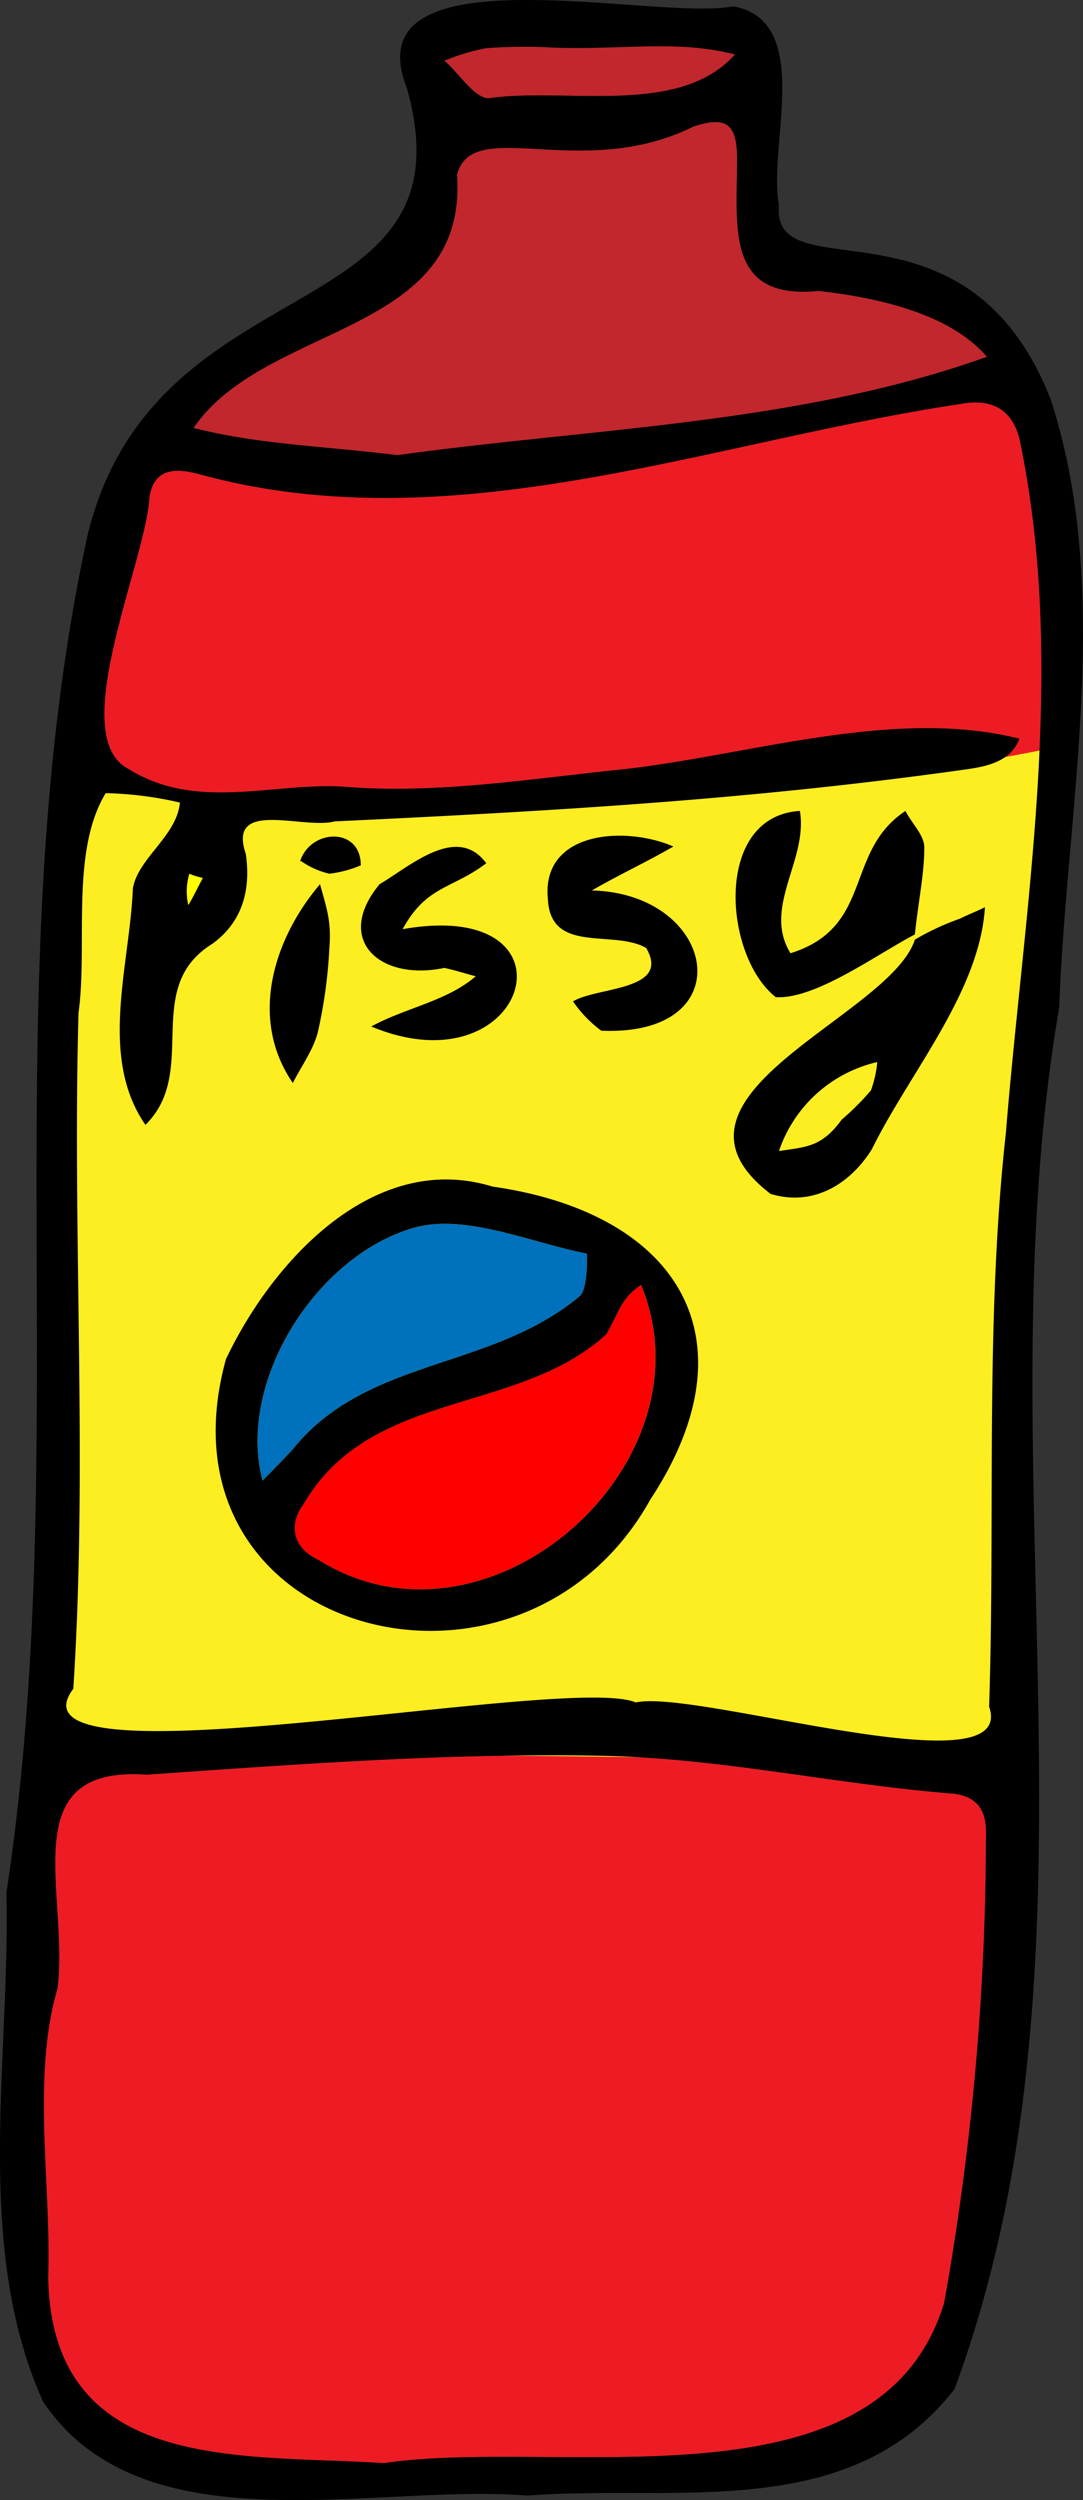 <svg xmlns="http://www.w3.org/2000/svg" viewBox="0 0 103.59 238.93"><rect x="0" y="0" width="103.59" height="238.93" fill="#333333" stroke="none"/><defs><style>.cls-1{fill:#ed1c24;}.cls-2{fill:red;}.cls-3{fill:#fcee21;}.cls-4{fill:#c1272d;}.cls-5{fill:#0071bc;}.cls-6{fill:#ff0;}</style></defs><g id="Layer_2" data-name="Layer 2"><g id="Layer_2-2" data-name="Layer 2"><path class="cls-1" d="M91,171.4c-11.2-.9-22.2-3.4-33.4-3.6-14.5-.3-29.1.8-43.6,1.8-12.8-.9-7.4,11.3-8.5,20.4-2.5,8.5-.6,18.6-.9,27.6.3,19,18.9,16.9,32.1,17.8,16.7-2.5,47.4,5,53.6-15.3a253.42,253.42,0,0,0,4-44.3C94.31,174.6,94.61,171.7,91,171.4Z"/><path class="cls-1" d="M91.91,38.6C67.81,42.2,43.31,52,19,45.3c-3-.8-4.3,0-4.7,2.1-.3,6.2-8.1,23-2,26.1,6.6,4.1,13.9,1.2,20.8,1.7,8.8.7,17.8-.8,26.7-1.7,12.2-1.4,25.8-5.9,37.7-2.9-.8,2.1-2.9,2.6-4.9,2.9-20.5,2.9-39.4,4-60.6,5-3,.8-10.3-2.2-8.5,3.1.5,3.4-.3,6.5-3.2,8.6-6.8,4.2-1.2,12.2-6.4,17.3-4.5-6.5-1.5-15.2-1.2-22.6.5-2.9,4.2-5,4.5-8.2a34.51,34.51,0,0,0-7.1-.9c-3.4,5.6-1.7,14.5-2.6,21-.6,21.5.9,43.3-.5,64.6-7.3,9.7,47.3-1.5,53.8,1.3,5.8-1.3,36.6,8.5,33.8.4.6-18.2-.4-36.7,1.6-54.8,1.8-22,5.9-44.6,1.3-66.4C96.71,38.9,94.61,38.1,91.91,38.6ZM76.51,77.5c.8,4.7-3.6,9.2-.9,13.6,8-2.5,5.1-9.7,11-13.6.6,1.2,1.8,2.3,1.8,3.5,0,2.6-.6,5.3-.9,8.3-3.8,2-9.5,6.2-13.3,6C69.21,91.4,68.21,78,76.51,77.5Zm-12.1,3.4c-2.6,1.5-5.2,2.7-7.8,4.2,12,.3,14.5,14,.9,13.4a11.79,11.79,0,0,1-2.7-2.8c2.3-1.4,9.4-1,7-5.1-3.1-1.8-9.1.6-9.4-4.6C51.71,79.4,59.81,78.9,64.41,80.9Zm-28.1,3.6c2.9-1.7,7.4-5.8,10.2-2-3.3,2.5-5.7,2.1-8,6.3,17.5-3.1,12.1,15.6-3,9.3,3.3-1.8,7.2-2.4,10-4.8-.8-.2-1.7-.5-3-.8C36.31,93.8,31.91,89.8,36.31,84.5Zm-1.8-1.8a11.14,11.14,0,0,1-3,.8,7.74,7.74,0,0,1-2.7-1.2h-.1C29.71,79.2,34.51,79,34.51,82.7Zm-3.9,1.8c.6,2.2,1.1,3.5.9,6a46.66,46.66,0,0,1-1.1,8.1c-.4,1.7-1.6,3.3-2.4,4.9C23.81,97.4,26.11,89.8,30.61,84.5Zm31.6,58.8c-12.4,22.3-47.9,13.1-40.6-13.4,4.4-9.3,14.1-20,25.5-16.5C64.71,115.9,72.41,127.8,62.21,143.3Zm21.2-33.5c-1.9,3.1-5.4,5.6-9.7,4.3-12.3-9.4,11.4-16.9,13.8-24.3a23.92,23.92,0,0,1,4.3-2c.8-.4,1.6-.7,2.4-1.1C93.71,94.8,87,102.5,83.41,109.8Z"/><path class="cls-2" d="M74.51,110c2.7-.4,4.1-.4,6-3a24.67,24.67,0,0,0,2.8-2.8,10.71,10.71,0,0,0,.6-2.7A13,13,0,0,0,74.51,110Z"/><path class="cls-3" d="M94.6,168.3l-89-1q.5-46,1-92a310,310,0,0,0,84-2q5.59-.9,11-2Q98.09,119.81,94.6,168.3Z"/><path class="cls-2" d="M58,127.5c-8.5,7.8-22.6,5.2-29,16.3-1.1,1.4-1.5,3.9,1.5,5.3,16.2,10.1,37.9-9.2,30.8-26.3C59.41,124.1,59.31,125.2,58,127.5Z"/><path class="cls-4" d="M46.71,9.4c7.4-1.1,18.3,1.8,23.6-4.2-5.8-1.5-11.4-.3-18.3-.7a50.48,50.48,0,0,0-5.5.1,20.28,20.28,0,0,0-4,1.2C43.91,7,45.31,9.3,46.71,9.4Z"/><path class="cls-4" d="M94.41,34.1c-3.7-4.3-10.9-5.7-16.1-6.3-9,.9-7.8-6.1-7.8-12.9-.1-2.9-.9-3.9-4.2-2.8-10.7,5.3-21.1-1.1-22.6,4.6,1.1,15.4-18.3,14.1-25.2,24.2,6.3,1.6,12.2,1.7,19.5,2.6C56.81,40.9,76.51,40.5,94.41,34.1Z"/><path class="cls-5" d="M55.41,123.9c.8-.5.8-4,.7-4.1-5.5-1.1-11.5-3.8-16.4-2.5-9.4,2.6-17.1,14.7-14.6,24.2.8-.8,1.6-1.6,2.9-3C35.11,129.7,46.91,131,55.41,123.9Z"/><path class="cls-6" d="M18.11,83.5a5.9,5.9,0,0,0-.1,3c.5-.8.9-1.7,1.4-2.6A6.47,6.47,0,0,1,18.11,83.5Z"/><path id="Pissy" d="M74.21,95.3c3.8.2,9.5-4,13.3-6,.3-3,.9-5.7.9-8.3,0-1.2-1.2-2.3-1.8-3.5-5.9,3.9-3,11.1-11,13.6-2.7-4.4,1.7-8.9.9-13.6C68.21,78,69.21,91.4,74.21,95.3Zm-12.4-4.7c2.4,4.1-4.7,3.7-7,5.1a11.79,11.79,0,0,0,2.7,2.8c13.6.6,11.1-13.1-.9-13.4,2.6-1.5,5.2-2.7,7.8-4.2-4.6-2-12.7-1.5-12,5.1C52.71,91.2,58.71,88.8,61.81,90.6Zm38.7-52.4c-8-20.5-26.8-10.1-26-18.6C73.41,14,77.91,2,70.11.6c-7.2,1.5-36.5-5.7-31.2,7.8,6.6,23.4-24,16.4-30.5,42.6-9.3,42.6-1.2,86.7-7.8,129.9.4,15.9-3.2,33.7,3.5,48.6,9.5,14.2,31.7,7.8,46.3,9,14.1-1.1,30.9,2.7,40.9-10.2,15.5-42,2.5-88.2,10-132C102,77.3,106.51,56.7,100.51,38.2Zm-54-33.6A50.48,50.48,0,0,1,52,4.5c6.9.4,12.5-.8,18.3.7-5.3,6-16.2,3.1-23.6,4.2-1.4-.1-2.8-2.4-4.2-3.6A20.28,20.28,0,0,1,46.51,4.6Zm-2.8,12.1c1.5-5.7,11.9.7,22.6-4.6,3.3-1.1,4.1-.1,4.2,2.8,0,6.8-1.2,13.8,7.8,12.9,5.2.6,12.4,2,16.1,6.3-17.9,6.4-37.6,6.8-56.4,9.4-7.3-.9-13.2-1-19.5-2.6C25.41,30.8,44.81,32.1,43.71,16.7Zm50.6,159.1a253.42,253.42,0,0,1-4,44.3c-6.2,20.3-36.9,12.8-53.6,15.3-13.2-.9-31.8,1.2-32.1-17.8.3-9-1.6-19.1.9-27.6,1.1-9.1-4.3-21.3,8.5-20.4,14.5-1,29.1-2.1,43.6-1.8,11.2.2,22.2,2.7,33.4,3.6C94.61,171.7,94.31,174.6,94.31,175.8Zm1.9-67.5c-2,18.1-1,36.6-1.6,54.8,2.8,8.1-28-1.7-33.8-.4-6.5-2.8-61.1,8.4-53.8-1.3,1.4-21.3-.1-43.1.5-64.6.9-6.5-.8-15.4,2.6-21a34.51,34.51,0,0,1,7.1.9c-.3,3.2-4,5.3-4.5,8.2-.3,7.4-3.3,16.1,1.2,22.6,5.2-5.1-.4-13.1,6.4-17.3,2.9-2.1,3.7-5.2,3.2-8.6-1.8-5.3,5.5-2.3,8.5-3.1,21.2-1,40.1-2.1,60.6-5,2-.3,4.1-.8,4.9-2.9-11.9-3-25.5,1.5-37.7,2.9-8.9.9-17.9,2.4-26.7,1.7-6.9-.5-14.2,2.4-20.8-1.7-6.1-3.1,1.7-19.9,2-26.1.4-2.1,1.7-2.9,4.7-2.1,24.3,6.7,48.8-3.1,72.9-6.7,2.7-.5,4.8.3,5.6,3.3C102.11,63.7,98,86.3,96.21,108.3ZM18.11,83.5a6.47,6.47,0,0,0,1.3.4c-.5.9-.9,1.8-1.4,2.6A5.9,5.9,0,0,1,18.11,83.5Zm12.3,15.1a46.66,46.66,0,0,0,1.1-8.1c.2-2.5-.3-3.8-.9-6-4.5,5.3-6.8,12.9-2.6,19C28.81,101.9,30,100.3,30.41,98.6Zm16.7,14.8c-11.4-3.5-21.1,7.2-25.5,16.5-7.3,26.5,28.2,35.7,40.6,13.4C72.41,127.8,64.71,115.9,47.11,113.4Zm-22,28.1c-2.5-9.5,5.2-21.6,14.6-24.2,4.9-1.3,10.9,1.4,16.4,2.5.1.1.1,3.6-.7,4.1-8.5,7.1-20.3,5.8-27.4,14.6C26.71,139.9,25.91,140.7,25.11,141.5Zm5.4,7.6c-3-1.4-2.6-3.9-1.5-5.3,6.4-11.1,20.5-8.5,29-16.3,1.3-2.3,1.4-3.4,3.3-4.7C68.41,139.9,46.71,159.2,30.51,149.1Zm12-56.6c1.3.3,2.2.6,3,.8-2.8,2.4-6.7,3-10,4.8,15.1,6.3,20.5-12.4,3-9.3,2.3-4.2,4.7-3.8,8-6.3-2.8-3.8-7.3.3-10.2,2C31.91,89.8,36.31,93.8,42.51,92.5Zm45-2.7c-2.4,7.4-26.1,14.9-13.8,24.3,4.3,1.3,7.8-1.2,9.7-4.3,3.6-7.3,10.3-15,10.8-23.1-.8.4-1.6.7-2.4,1.1A23.92,23.92,0,0,0,87.51,89.8Zm-4.2,14.4a24.67,24.67,0,0,1-2.8,2.8c-1.9,2.6-3.3,2.6-6,3a13,13,0,0,1,9.4-8.5A10.71,10.71,0,0,1,83.31,104.2ZM31.51,83.5a11.14,11.14,0,0,0,3-.8c0-3.7-4.8-3.5-5.8-.4h.1A7.74,7.74,0,0,0,31.51,83.5Z"/></g></g></svg>